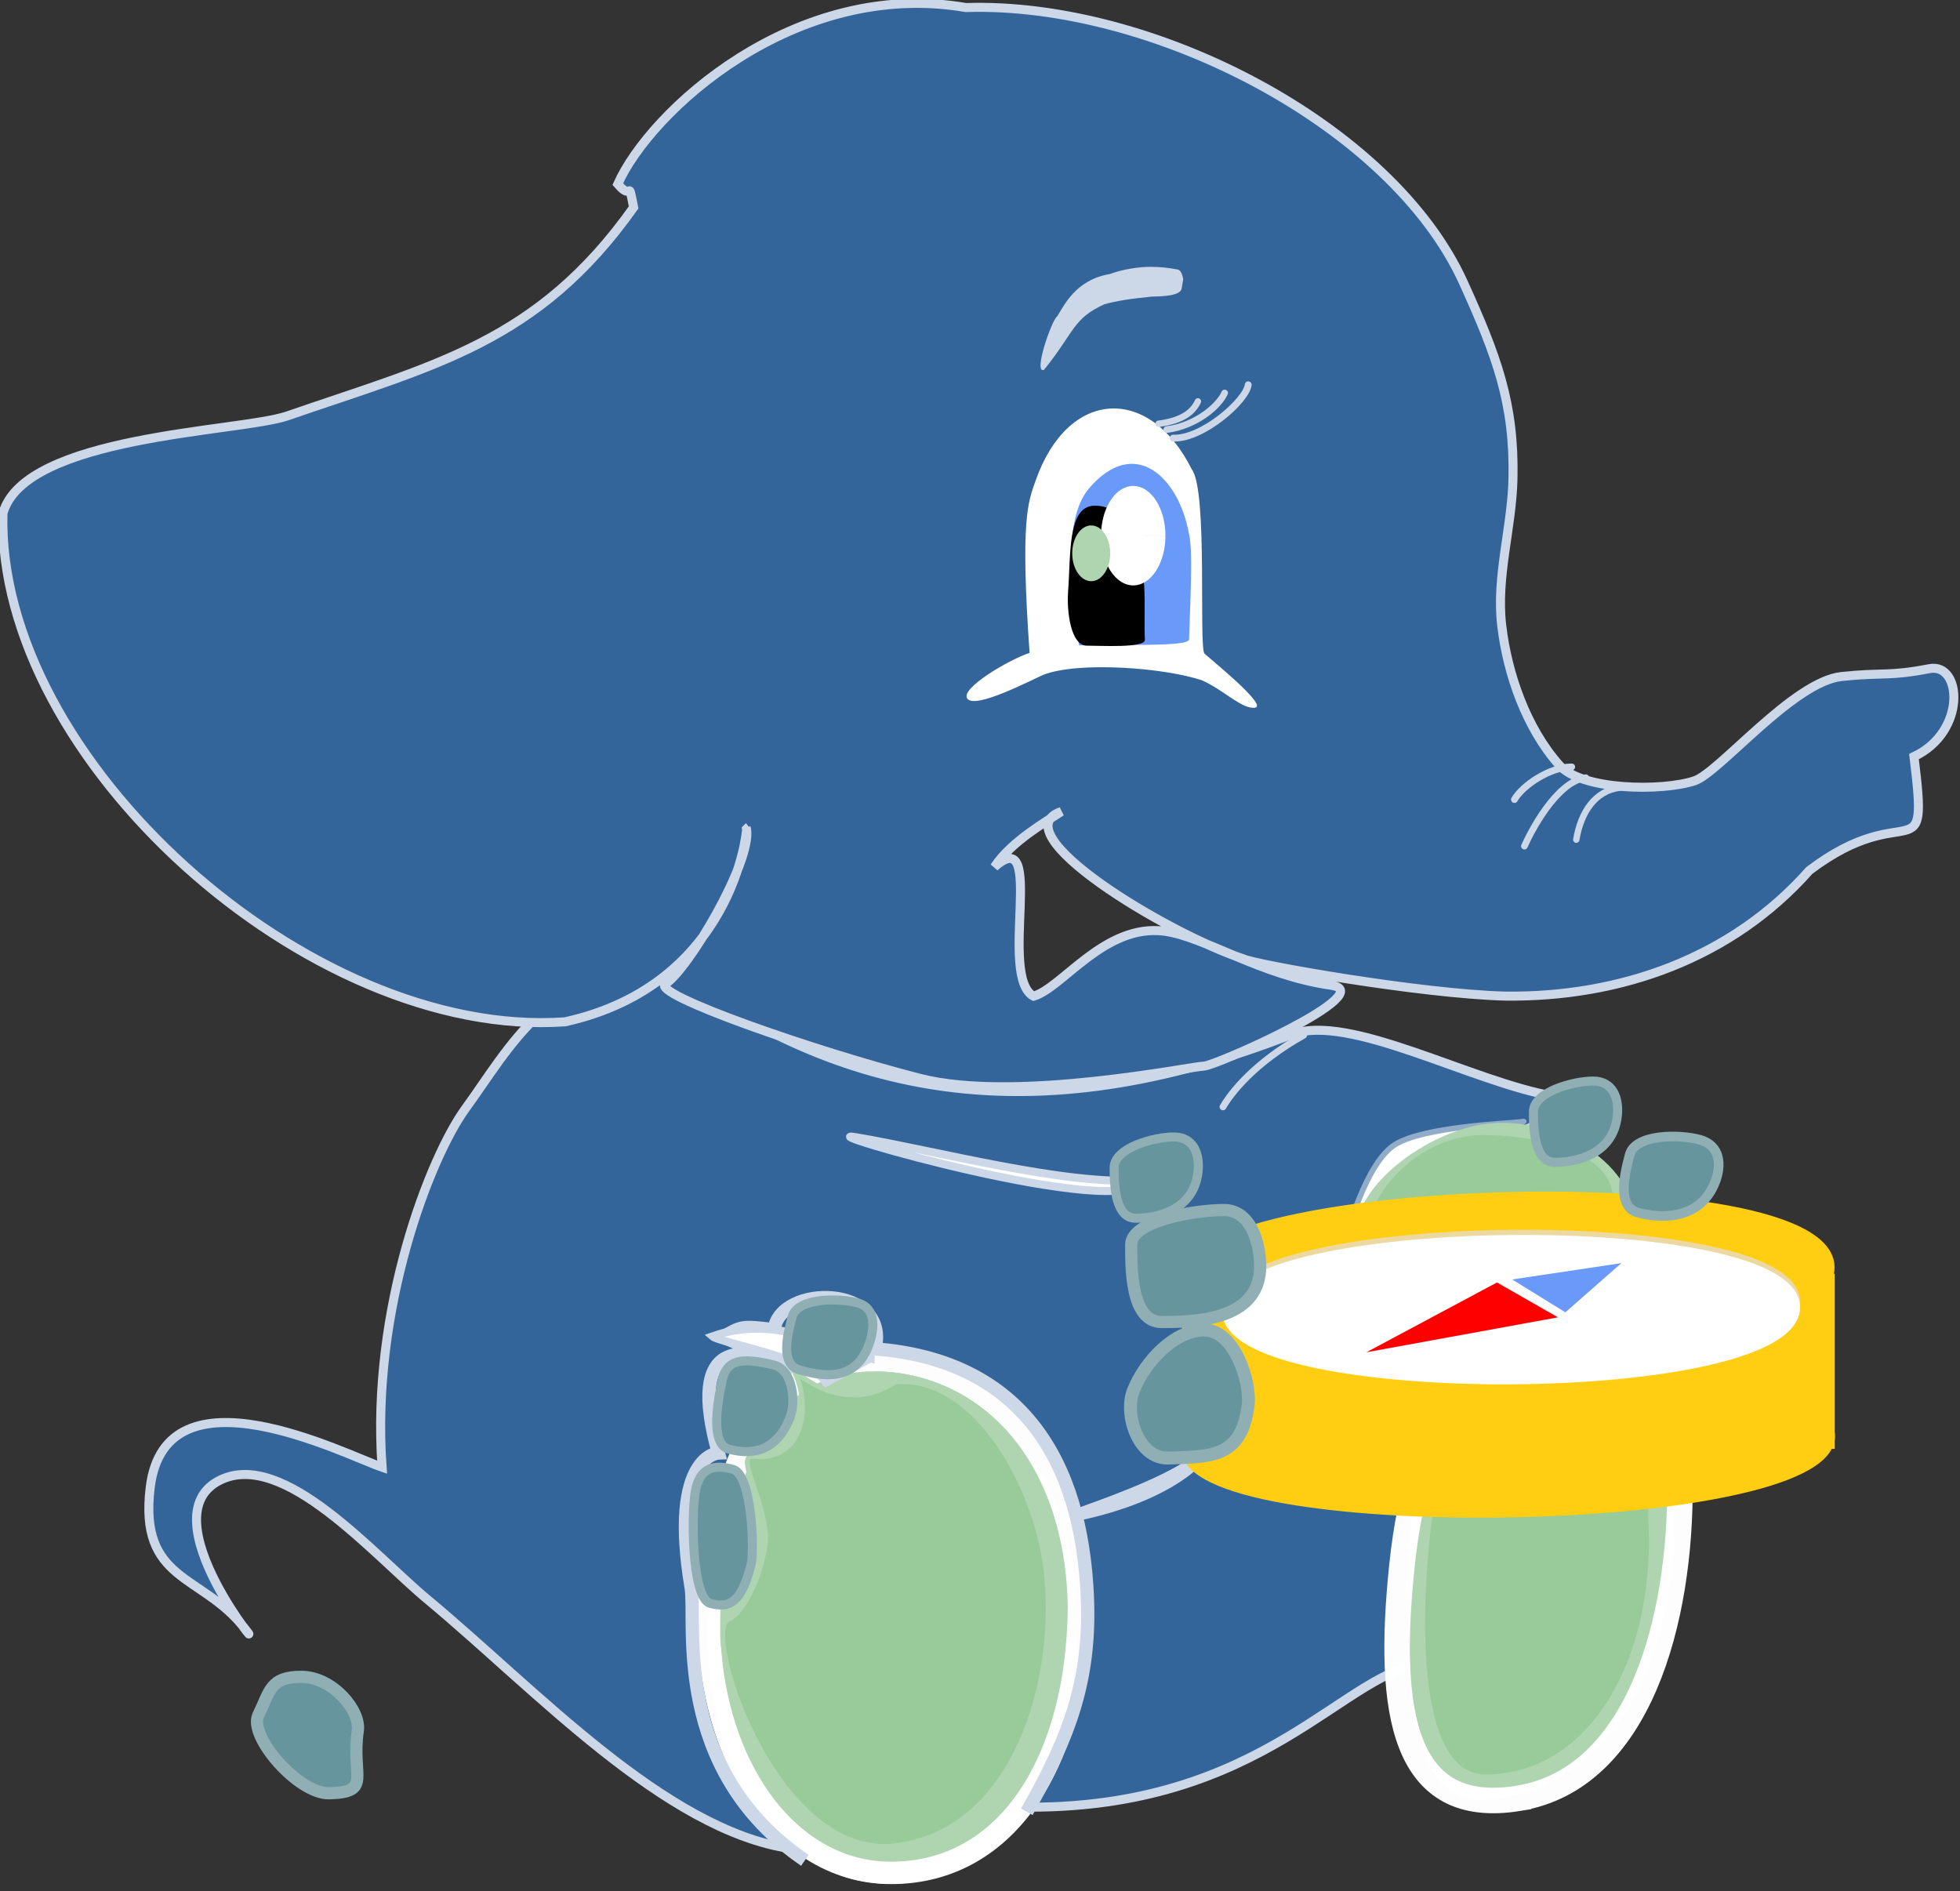 <?xml version="1.0" encoding="UTF-8" standalone="no"?>
<!-- Created with Inkscape (http://www.inkscape.org/) -->

<svg
   xmlns:dc="http://purl.org/dc/elements/1.1/"
   xmlns:cc="http://creativecommons.org/ns#"
   xmlns:rdf="http://www.w3.org/1999/02/22-rdf-syntax-ns#"
   xmlns:svg="http://www.w3.org/2000/svg"
   xmlns="http://www.w3.org/2000/svg"
   xmlns:sodipodi="http://sodipodi.sourceforge.net/DTD/sodipodi-0.dtd"
   xmlns:inkscape="http://www.inkscape.org/namespaces/inkscape"
   width="738.499"
   height="712.609"
   id="svg2"
   version="1.1"
   inkscape:version="0.92.3 (2405546, 2018-03-11)"
   sodipodi:docname="pgRouting.svg">
  <rect width="100%" height="100%" fill="#333333" stroke="none"/>
  <defs
     id="defs4">
    <inkscape:perspective
       sodipodi:type="inkscape:persp3d"
       inkscape:vp_x="0 : 526.18109 : 1"
       inkscape:vp_y="0 : 1000 : 0"
       inkscape:vp_z="744.09448 : 526.18109 : 1"
       inkscape:persp3d-origin="372.04724 : 350.78739 : 1"
       id="perspective4078" />
    <linearGradient
       y2="11.232"
       x2="197.17"
       y1="249.007"
       x1="200.788"
       gradientUnits="userSpaceOnUse"
       id="Gradient_1">
      <stop
         id="stop5"
         stop-color="#589632"
         offset="0" />
      <stop
         id="stop7"
         stop-color="#93B023"
         offset="1" />
    </linearGradient>
    <linearGradient
       y2="16.928"
       x2="126.351"
       y1="252.718"
       x1="129.939"
       gradientUnits="userSpaceOnUse"
       id="Gradient_2">
      <stop
         id="stop10"
         stop-color="#589632"
         offset="0" />
      <stop
         id="stop12"
         stop-color="#93B023"
         offset="1" />
    </linearGradient>
  </defs>
  <sodipodi:namedview
     id="base"
     pagecolor="#ffffff"
     bordercolor="#666666"
     borderopacity="1.0"
     inkscape:pageopacity="0"
     inkscape:pageshadow="2"
     inkscape:zoom="1.1009789"
     inkscape:cx="245.68879"
     inkscape:cy="363.32583"
     inkscape:document-units="px"
     inkscape:current-layer="layer3"
     showgrid="false"
     inkscape:window-width="1600"
     inkscape:window-height="842"
     inkscape:window-x="0"
     inkscape:window-y="0"
     inkscape:window-maximized="1"
     fit-margin-top="0"
     fit-margin-left="0"
     fit-margin-right="0"
     fit-margin-bottom="0" />
  <g
     inkscape:label="Layer 1"
     inkscape:groupmode="layer"
     id="layer1"
     style="display:inline"
     transform="translate(-3.792,-249.733)">
    <path
       style="display:inline;fill:#34659a;fill-opacity:1;stroke:#ccd7e7;stroke-width:3.4;stroke-linecap:butt;stroke-linejoin:miter;stroke-miterlimit:4;stroke-dasharray:none;stroke-opacity:1"
       d="m 301.781,946.301 c -47.642,-7.076 -96.086,-60.002 -136.857,-93.858 -20.303,-16.85 -54.171,-56.484 -77.986,-45.126 -28.622,13.651 20.498,70.475 8.799,55.647 -16.04,-20.329 -39.694,-17.188 -35.339,-52.844 5.769,-47.23 73.711,-12.172 87.356,-7.558 -4.328,-59.705 18.249,-117.149 31.546,-135.311 15.932,-21.761 32.642,-55.433 76.78,-52.353 64.159,47.231 136,62.87 234.176,24.667 21.681,-8.437 68.108,17.949 99.209,23.247 29.185,4.971 -79.921,29.793 -61.947,53.317 17.528,22.94 9.606,90.119 15.467,118.387 3.754,18.109 -2.835,23.542 -0.685,41.911 -31.156,0.645 -60.934,56.126 -155.16,54.177 -50.356,-50.637 -83.697,-10.602 -85.36,15.696 z"
       id="path3034-2"
       inkscape:connector-curvature="0"
       sodipodi:nodetypes="ccssscscssssccc" />
    <path
       style="fill:#ffffff;fill-opacity:1;stroke:#91acc8;stroke-width:2.097;stroke-miterlimit:4;stroke-dasharray:none;stroke-opacity:1"
       d="m 577.224,672.41 c 4.735,-0.639 -15.214,1.429 -31.726,9.268 -28.826,13.686 -35.324,38.475 -34.825,35.855 0.499,-2.619 7.789,-29.741 18.781,-36.566 10.992,-6.826 43.035,-7.918 47.77,-8.557 z"
       id="path4002"
       inkscape:connector-curvature="0"
       sodipodi:nodetypes="zszsz" />
    <g
       id="g3959"
       transform="translate(-40.447,42.138)" />
    <path
       style="fill:#ffffff;fill-opacity:1;stroke:#ccd7e7;stroke-width:3;stroke-miterlimit:4;stroke-dasharray:none;stroke-opacity:1"
       id="path4000"
       d="m 434.015,694.433 c -5.58,15.798 -128.541,-19.736 -107.563,-16.199 29.934,5.047 78.636,18.223 107.563,16.199 z"
       inkscape:connector-curvature="0"
       sodipodi:nodetypes="csc" />
    <path
       style="display:inline;fill:#ffffff;fill-opacity:1;stroke:#ccd7e7;stroke-width:3.227;stroke-miterlimit:4;stroke-dasharray:none;stroke-opacity:1"
       id="path4000-0"
       d="m 458.767,791.294 c 5.625,14.743 -83.702,37.621 -46.946,29.421 37.879,-8.45 51.376,-25.895 46.946,-29.421 z"
       inkscape:connector-curvature="0"
       sodipodi:nodetypes="csc" />
    <g
       id="g4349"
       transform="translate(-41.21,46.029)">
      <path
         sodipodi:nodetypes="ssscs"
         inkscape:connector-curvature="0"
         id="path3976"
         d="m 380.241,913.536 c -44.074,0 -73.768,-51.252 -67.877,-108.806 6.052,-59.121 27.895,-86.099 64.837,-84.279 40.194,1.981 72.685,35.704 73.819,92.567 -0.4,58.021 -26.704,100.518 -70.779,100.518 z"
         style="fill:#aed5b0;fill-opacity:1;stroke:#ffffff;stroke-width:5.545;stroke-miterlimit:4;stroke-opacity:0" />
      <path
         inkscape:transform-center-y="6.1643836"
         inkscape:transform-center-x="158.21918"
         sodipodi:nodetypes="ssscs"
         inkscape:connector-curvature="0"
         id="path3976-7"
         d="m 380.772,909.383 c -44.074,0 -73.768,-51.252 -67.877,-108.806 6.052,-59.121 27.895,-86.099 64.837,-84.279 40.194,1.981 72.685,35.704 73.819,92.567 -0.4,58.021 -26.705,100.518 -70.779,100.518 z"
         style="display:inline;fill:#aed5b0;fill-opacity:0;stroke:#ffffff;stroke-width:8.445;stroke-miterlimit:4;stroke-dasharray:none;stroke-opacity:0.986" />
      <g
         transform="translate(-2.073,-1.036)"
         id="g4323">
        <path
           style="fill:none;stroke:#ccd7e7;stroke-width:5;stroke-linecap:butt;stroke-linejoin:miter;stroke-miterlimit:4;stroke-dasharray:none;stroke-opacity:1"
           d="m 350.333,905.687 c -50.786,-34.61 -40.71,-89.993 -42.849,-102.78 -8.362,-49.991 10.26,-50.694 10.26,-50.694 -12.17,-43.824 9.355,-40.68 28.53,-31.849 l -26.719,-11.905 c 6.849,-3.913 6.854,-4.254 19.184,-2.687 2.176,-17.359 43.851,-17.037 38.021,7.213 50.801,3.883 76.39,36.667 79.79,89.318 2.286,34.378 -6.341,56.47 -22.586,85.093"
           id="path4231"
           inkscape:connector-curvature="0"
           sodipodi:nodetypes="csccccccc" />
        <path
           style="fill:#ffffff;fill-opacity:1;stroke:#ccd7e7;stroke-width:3;stroke-miterlimit:4;stroke-dasharray:none;stroke-opacity:1"
           d="m 375.121,716.505 c -1.201,0.665 -15.684,8.498 -16.885,9.164 -4.701,-9.05 -39.974,-14.945 -42.745,-17.421 22.787,-8.041 42.301,2.868 59.63,8.257 z"
           id="path3997"
           inkscape:connector-curvature="0"
           sodipodi:nodetypes="cccc" />
        <path
           style="fill:#99cb9a;fill-opacity:1;stroke:#aed5b0;stroke-width:1.842;stroke-miterlimit:4;stroke-dasharray:none;stroke-opacity:1"
           d="m 441.588,799.966 c 3.527,41.312 -13.673,96.699 -59.415,100.451 -44.103,2.238 -70.379,-80.785 -60.87,-85.412 8.758,-4.261 14.849,-25.314 14.203,-32.245 -1.468,-15.771 -11.616,-30.166 -4.124,-29.304 17.594,2.024 22.119,-18.407 14.527,-32.924 5.45,5.778 22.041,15.885 38.328,4.915 30.526,-2.886 54.694,40.687 57.35,74.519 z"
           id="path3970"
           inkscape:connector-curvature="0"
           sodipodi:nodetypes="ccsssccc" />
        <path
           style="display:inline;fill:#66959e;fill-opacity:1;stroke:#8fafb5;stroke-width:3.4;stroke-miterlimit:4;stroke-opacity:1"
           d="m 374.157,712.233 c -5.504,13.881 -18.594,10.677 -25.827,8.679 -7.233,-1.998 -4.778,-12.785 -2.779,-20.018 1.998,-7.233 17.543,-7.195 24.776,-5.197 7.233,1.998 6.259,10.411 3.83,16.536 z"
           id="path3771-5-3"
           inkscape:connector-curvature="0"
           sodipodi:nodetypes="sssss" />
        <path
           style="display:inline;fill:#66959e;fill-opacity:1;stroke:#8fafb5;stroke-width:3.4;stroke-miterlimit:4;stroke-opacity:1"
           d="m 344.685,738.96 c -5.504,13.881 -15.803,13.78 -23.036,11.782 -7.233,-1.998 -4.03,-18.698 -2.43,-26.029 1.596,-7.313 6.649,-8.78 19.33,-5.692 7.291,1.775 8.564,13.815 6.136,19.94 z"
           id="path3771-5-5"
           inkscape:connector-curvature="0"
           sodipodi:nodetypes="sssss" />
        <path
           style="display:inline;fill:#66959e;fill-opacity:1;stroke:#8fafb5;stroke-width:3.4;stroke-miterlimit:4;stroke-opacity:1"
           d="m 330.081,794.236 c -3.707,14.465 -8.198,16.618 -15.431,14.62 -7.233,-1.998 -7.253,-36.547 -5.255,-43.78 1.998,-7.233 6.663,-8.718 13.885,-6.682 7.201,2.03 8.074,30.873 6.801,35.843 z"
           id="path3771-5-6"
           inkscape:connector-curvature="0"
           sodipodi:nodetypes="sssss" />
      </g>
    </g>
    <path
       style="display:inline;fill:#66959e;fill-opacity:1;stroke:#8fafb5;stroke-width:4.595;stroke-miterlimit:4;stroke-opacity:1"
       d="m 138.609,901.808 c -2.51,17.384 5.481,23.113 -10.68,23.608 -11.7,0.358 -30.612,-21.48 -26.809,-29.402 4.455,-9.282 4.499,-14.477 16.205,-14.477 11.706,0 22.392,12.601 21.284,20.271 z"
       id="path3771-3-6-9"
       inkscape:connector-curvature="0"
       sodipodi:nodetypes="sssss" />
    <path
       style="display:inline;fill:#aed5b0;fill-opacity:1;stroke:#ffffff;stroke-width:5.545;stroke-miterlimit:4;stroke-opacity:0"
       d="m 560.605,927.848 c -44.074,0 -23.448,-142.306 -15.022,-152.334 12.355,-14.704 9.646,-18.398 42.037,-34.533 36.021,-17.944 45.74,27.413 46.873,84.276 -0.4,58.021 -29.814,102.591 -73.888,102.591 z"
       id="path3976-6"
       inkscape:connector-curvature="0"
       sodipodi:nodetypes="ssscs" />
    <path
       style="display:inline;fill:#ffffff;fill-opacity:0;stroke:#ffffff;stroke-width:9.614;stroke-miterlimit:4;stroke-dasharray:none;stroke-opacity:0.986"
       d="m 575.965,927.31 c -43.345,7.072 -49.784,-31.927 -43.914,-87.881 6.03,-57.476 27.796,-83.704 64.607,-81.935 40.052,1.925 38.971,-4.484 40.1,50.797 0.513,51.851 -15.395,111.611 -60.794,119.018 z"
       id="path3976-7-2"
       inkscape:connector-curvature="0"
       sodipodi:nodetypes="ssscs"
       inkscape:transform-center-x="157.65847"
       inkscape:transform-center-y="5.9929043" />
    <path
       style="display:inline;fill:#99cb9a;fill-opacity:1;stroke:#ffffff;stroke-width:4.682;stroke-miterlimit:4;stroke-opacity:0"
       d="m 563.475,918.297 c -36.773,0 -19.564,-121.611 -12.533,-130.181 10.309,-12.565 8.048,-15.722 35.073,-29.511 30.054,-15.334 38.162,23.427 39.108,72.02 -0.333,49.583 -24.875,87.672 -61.648,87.672 z"
       id="path3976-6-1"
       inkscape:connector-curvature="0"
       sodipodi:nodetypes="ssscs"
       inkscape:transform-center-x="101.16767"
       inkscape:transform-center-y="-4.4282834" />
    <g
       id="g3094"
       transform="translate(-40.447,42.138)">
      <path
         sodipodi:nodetypes="ssscs"
         inkscape:connector-curvature="0"
         id="path3976-6-6"
         d="m 576.626,692.499 c -32.51,0 -19.857,-17.478 -20.455,-23.221 -1.136,-10.916 17.335,-30.187 41.227,-36.898 26.569,-7.463 61.627,10.563 62.463,34.211 -0.295,24.13 -50.725,25.908 -83.234,25.908 z"
         style="display:inline;fill:#aed5b0;fill-opacity:1;stroke:#ffffff;stroke-width:3.071;stroke-miterlimit:4;stroke-opacity:0" />
      <path
         sodipodi:nodetypes="ssscs"
         inkscape:connector-curvature="0"
         id="path3976-6-6-7"
         d="m 587.506,688.24 c -25.08,0 -26.988,-15.739 -26.502,-21.525 0.918,-10.916 19.048,-31.741 42.526,-31.458 24.297,0.293 51.238,8.126 48.188,26.87 -0.227,18.952 -39.132,26.113 -64.213,26.113 z"
         style="display:inline;fill:#99cb9a;fill-opacity:1;stroke:#ffffff;stroke-width:2.391;stroke-miterlimit:4;stroke-opacity:0" />
    </g>
    <path
       style="fill:#66959e;fill-opacity:1;stroke:#8fafb5;stroke-width:3.4;stroke-miterlimit:4;stroke-opacity:1"
       d="m 455.209,691.206 c -1.609,14.845 -15.984,17.547 -23.488,17.547 -7.504,0 -8.141,-11.529 -8.141,-19.032 0,-7.504 14.994,-11.607 22.498,-11.607 7.504,0 9.841,6.542 9.131,13.092 z"
       id="path3771"
       inkscape:connector-curvature="0"
       sodipodi:nodetypes="sssss" />
    <rect
       style="fill:#ffce12;fill-opacity:1;stroke:#ffce12;stroke-width:2.778;stroke-miterlimit:4;stroke-dasharray:none;stroke-opacity:1"
       id="rect4115"
       width="243.042"
       height="63.214"
       x="450.667"
       y="731.047" />
    <path
       style="display:inline;fill:#ffce12;fill-opacity:1;stroke:#ffce12;stroke-width:3.878;stroke-miterlimit:4;stroke-opacity:1"
       d="m 693.082,727.202 c 0.115,40.001 -240.448,38.923 -241.595,3.688 -1.147,-35.235 241.48,-43.689 241.595,-3.688 z"
       id="path3922-1-0-9"
       inkscape:connector-curvature="0"
       sodipodi:nodetypes="zzz"
       inkscape:transform-center-y="52.363395"
       inkscape:transform-center-x="1.8926739" />
    <path
       style="display:inline;fill:#ffce12;fill-opacity:1;stroke:#ecd9a1;stroke-width:3.659;stroke-miterlimit:4;stroke-opacity:1"
       d="m 680.235,740.414 c -0.276,35.491 -213.777,36.295 -214.027,1.656 -0.249,-34.639 214.303,-37.148 214.027,-1.656 z"
       id="path3922-1-0"
       inkscape:connector-curvature="0"
       sodipodi:nodetypes="zzz"
       inkscape:transform-center-y="52.593337" />
    <path
       style="display:inline;fill:#ffce12;fill-opacity:1;stroke:#ffce12;stroke-width:3.884;stroke-miterlimit:4;stroke-opacity:1"
       d="m 693.222,791.278 c -1.595,35.343 -243.291,38.664 -242.322,4.176 0.97,-34.488 243.917,-39.519 242.322,-4.176 z"
       id="path3922-1-0-9-3"
       inkscape:connector-curvature="0"
       sodipodi:nodetypes="zzz"
       inkscape:transform-center-y="52.357797"
       inkscape:transform-center-x="1.8983719" />
    <path
       style="display:inline;fill:#ffffff;fill-opacity:1;stroke:#ffffff;stroke-width:3.659;stroke-miterlimit:4;stroke-opacity:1"
       d="m 680.205,742.37 c -0.276,35.491 -213.777,36.295 -214.027,1.656 -0.249,-34.639 214.303,-37.148 214.027,-1.656 z"
       id="path3922-1"
       inkscape:connector-curvature="0"
       sodipodi:nodetypes="zzz"
       inkscape:transform-center-y="52.593337" />
    <g
       id="g3966"
       transform="translate(73.617,80.823)">
      <path
         sodipodi:nodetypes="cccc"
         inkscape:connector-curvature="0"
         id="path3945"
         d="m 445,678.434 49.22,-26.307 22.953,13.135 z"
         inkscape:transform-center-y="0.564922"
         inkscape:transform-center-x="-1.4436442"
         style="fill:#ff0000;fill-opacity:1;stroke:#ffffff;stroke-width:0;stroke-miterlimit:4;stroke-dasharray:none;stroke-opacity:1" />
      <path
         sodipodi:nodetypes="cccc"
         inkscape:connector-curvature="0"
         id="path3945-2"
         d="m 519.985,663.373 -20.065,-12.378 41.167,-6.151 z"
         inkscape:transform-center-y="0.564922"
         inkscape:transform-center-x="-1.4436442"
         style="display:inline;fill:#6a9af9;fill-opacity:1;stroke:#ffffff;stroke-width:0;stroke-miterlimit:4;stroke-dasharray:none;stroke-opacity:1" />
    </g>
    <path
       style="display:inline;fill:#66959e;fill-opacity:1;stroke:#8fafb5;stroke-width:4.595;stroke-miterlimit:4;stroke-opacity:1"
       d="m 478.378,730.056 c -2.51,17.384 -25.154,17.797 -36.859,17.797 -11.706,0 -11.505,-20.396 -11.505,-29.183 0,-8.787 23.247,-13.012 34.953,-13.012 11.706,0 14.518,16.728 13.411,24.398 z"
       id="path3771-3"
       inkscape:connector-curvature="0"
       sodipodi:nodetypes="sssss" />
    <path
       style="display:inline;fill:#66959e;fill-opacity:1;stroke:#8fafb5;stroke-width:4.857;stroke-miterlimit:4;stroke-opacity:1"
       d="m 474.076,779.148 c -2.421,20.132 -14.411,19.391 -30,19.964 -11.286,0.415 -16.887,-16.342 -13.219,-25.516 4.298,-10.749 15.407,-22.739 26.699,-22.739 11.291,0 17.588,19.408 16.52,28.291 z"
       id="path3771-3-6"
       inkscape:connector-curvature="0"
       sodipodi:nodetypes="sssss" />
    <path
       style="display:inline;fill:#66959e;fill-opacity:1;stroke:#8fafb5;stroke-width:3.4;stroke-miterlimit:4;stroke-opacity:1"
       d="m 613.188,670.149 c -1.609,14.845 -15.984,17.547 -23.488,17.547 -7.504,0 -8.141,-11.529 -8.141,-19.032 0,-7.504 14.994,-11.607 22.498,-11.607 7.504,0 9.841,6.542 9.131,13.092 z"
       id="path3771-7"
       inkscape:connector-curvature="0"
       sodipodi:nodetypes="sssss" />
    <path
       style="display:inline;fill:#66959e;fill-opacity:1;stroke:#8fafb5;stroke-width:3.627;stroke-miterlimit:4;stroke-opacity:1"
       d="m 649.975,695.236 c -5.872,14.81 -21.423,13.504 -29.139,11.372 -7.717,-2.132 -5.097,-14.169 -2.965,-21.885 2.132,-7.717 18.717,-7.676 26.433,-5.545 7.717,2.132 8.262,9.523 5.671,16.057 z"
       id="path3771-5"
       inkscape:connector-curvature="0"
       sodipodi:nodetypes="sssss" />
    <path
       sodipodi:nodetypes="cc"
       inkscape:connector-curvature="0"
       id="path3882-3-9-0"
       d="m 494.989,639.777 c -18.546,10.418 -27.227,21.563 -30.397,27.006"
       style="display:inline;fill:none;stroke:#ccd7e7;stroke-width:2.57;stroke-linecap:round;stroke-linejoin:miter;stroke-miterlimit:4;stroke-dasharray:none;stroke-dashoffset:0;stroke-opacity:1" />
  </g>
  <g
     inkscape:groupmode="layer"
     id="layer5"
     inkscape:label="head"
     style="display:inline">
    <g
       id="g1165"
       transform="translate(19.982,-17.257)">
      <path
         style="display:inline;fill:#34659a;fill-opacity:1;stroke:#ccd7e7;stroke-width:3.4;stroke-linecap:butt;stroke-linejoin:miter;stroke-miterlimit:4;stroke-dasharray:none;stroke-opacity:1"
         d="m 261.298,329.591 c 0.256,0.171 -4.858,58.615 -68.37,72.669 -96.419,6.813 -214.373,-98.98 -211.798,-191.64 8.255,-29.304 88.636,-30.56 106.824,-36.545 56.015,-19.368 94.7,-27.777 130.806,-78.67 -2.389,-11.862 -0.112,-1.858 -5.974,-8.777 12.074,-27.267 66.589,-77.636 131.178,-66.528 70.147,-2.253 160.489,44.204 187.427,103.559 12.58,27.718 19.284,45.6 18.697,73.868 -0.384,18.49 -6.404,36.95 -4.255,55.319 2.163,18.49 9.339,38.8 21.711,52.71 8.543,9.605 38.759,9.919 50.964,5.887 9.266,-3.061 37.181,-37.398 55.451,-39.303 15.535,-1.62 17.692,0.035 33.023,-2.946 12.256,-2.383 14.149,23.76 -5.804,33.135 5.622,45.571 -1.76,14.406 -39.443,42.918 -29.365,33.184 -71.373,47.825 -114.439,47.329 -32.288,-0.827 -94.512,-11.902 -98.768,-14.03 -29.43,-9.776 -91.61,-47.715 -68.654,-55.488 -4.418,3.017 -18.888,11.111 -25.161,20.852 19.665,-17.383 1.255,41.445 14.741,48.695 10.917,-3.176 26.768,-27.424 49.258,-24.488 15.028,1.962 36.228,16.605 62.828,20.368 19.032,2.693 -43.729,30.473 -47.985,30.473 -4.255,0 -70.895,13.831 -106.905,4.609 -39.89,-10.215 -102.027,-31.898 -95.854,-35.64 8.135,-4.932 32.625,-45.724 30.501,-58.337 z"
         id="path3034"
         inkscape:connector-curvature="0"
         sodipodi:nodetypes="cccccccssssssscccccccsssssc" />
      <g
         transform="rotate(180,530.031,339.283)"
         style="display:inline"
         id="g3909-5-3">
        <path
           sodipodi:nodetypes="cc"
           inkscape:connector-curvature="0"
           id="path3882-6-6"
           d="m 469.816,364.513 c 9.222,-1.178 14.576,-9.204 16.311,-19.573"
           style="fill:none;stroke:#ccd7e7;stroke-width:2.407;stroke-linecap:round;stroke-linejoin:miter;stroke-miterlimit:4;stroke-dasharray:none;stroke-dashoffset:0;stroke-opacity:1" />
        <path
           sodipodi:nodetypes="cc"
           inkscape:connector-curvature="0"
           id="path3882-5-2-7"
           d="m 482.541,368.287 c 11.205,-1.508 21.02,-20.959 23.129,-25.799"
           style="display:inline;fill:none;stroke:#ccd7e7;stroke-width:2.502;stroke-linecap:round;stroke-linejoin:miter;stroke-miterlimit:4;stroke-dasharray:none;stroke-dashoffset:0;stroke-opacity:1" />
        <path
           sodipodi:nodetypes="cc"
           inkscape:connector-curvature="0"
           id="path3882-3-9-5"
           d="m 487.856,372.35 c 8.215,-0.086 18.404,-6.857 21.574,-12.301"
           style="display:inline;fill:none;stroke:#ccd7e7;stroke-width:2.57;stroke-linecap:round;stroke-linejoin:miter;stroke-miterlimit:4;stroke-dasharray:none;stroke-dashoffset:0;stroke-opacity:1" />
      </g>
    </g>
  </g>
  <g
     inkscape:groupmode="layer"
     id="layer7"
     inkscape:label="eye"
     transform="translate(-3.792,-249.733)"
     style="display:inline">
    <g
       id="g1208">
      <g
         id="g3104"
         transform="translate(-657.656,62.67)"
         style="display:inline">
        <path
           sodipodi:nodetypes="cccsscsccc"
           inkscape:connector-curvature="0"
           d="m 1058.447,318.835 c -3.561,1.437 2.493,-14.831 4.094,-15.63 2.133,-3.027 5.627,-10.72 16.595,-12.433 3.656,-1.311 8.94,-2.133 12.793,-2.097 2.768,0.026 5.625,0.273 8.37,0.782 1.461,0.271 1.743,2.931 1.743,2.931 l -0.484,2.667 c -0.383,2.108 -5.929,2.289 -9.168,2.327 -6.879,0.621 -11.328,1.279 -15.04,2.262 -9.898,4.154 -9.442,8.263 -18.903,19.191 z"
           id="path3046"
           style="fill:#ffffff;fill-opacity:1;stroke-width:0.1;stroke-miterlimit:4;stroke-dasharray:none" />
        <path
           sodipodi:nodetypes="zcscszccz"
           inkscape:connector-curvature="0"
           id="path2985"
           d="m 1025.964,450.358 c -3.104,-3.837 16.136,-14.986 23.416,-17.284 -3.523,-50.323 -0.616,-56.728 2.307,-65.019 12.277,-34.823 42.975,-35.903 58.785,-4.182 6.167,7.826 2.549,67.433 4.839,69.502 2.29,2.07 23.906,19.567 19.049,20.327 -4.857,0.76 -11.707,-6.592 -19.875,-10.236 -14.153,-4.859 -46.946,-7.317 -60.123,-2.069 -5.383,2.426 -25.295,12.797 -28.399,8.96 z"
           style="fill:#ffffff;fill-opacity:1;fill-rule:nonzero;stroke:none" />
        <path
           sodipodi:nodetypes="accsca"
           inkscape:connector-curvature="0"
           id="path2988"
           d="m 1064.722,397.218 c 0.712,-8.924 1.255,-18.998 6.882,-25.961 17.229,-20.284 33.902,-4.64 37.833,16.901 1.673,6.555 0.289,29.041 0.035,39.857 -0.069,2.929 -27.462,1.655 -41.44,2.224 0,0 -4.189,-21.994 -3.309,-33.021 z"
           style="fill:#6a9af9;fill-opacity:1" />
        <path
           sodipodi:nodetypes="ssssss"
           inkscape:connector-curvature="0"
           id="path2994"
           d="m 1089.371,393.954 c 4.756,10.413 2.894,21.484 3.457,34.17 0.143,3.222 -17.055,2.187 -21.87,2.218 -6.016,0.038 -7.613,-12.809 -7.073,-20.243 1.064,-14.64 -0.217,-32.499 10.064,-32.499 10.28,0 12.31,9.538 15.423,16.354 z"
           style="fill:#000000;fill-opacity:1" />
        <path
           transform="translate(690.764,0.131)"
           d="m 409.796,388.771 a 12.12,18.737 0 0 1 -12.114,18.737 12.12,18.737 0 0 1 -12.125,-18.72 12.12,18.737 0 0 1 12.103,-18.754 12.12,18.737 0 0 1 12.136,18.703 l -12.12,0.034 z"
           sodipodi:ry="18.736645"
           sodipodi:rx="12.119893"
           sodipodi:cy="388.77084"
           sodipodi:cx="397.67615"
           id="path2999"
           style="fill:#ffffff;fill-opacity:1"
           sodipodi:type="arc"
           sodipodi:start="0"
           sodipodi:end="6.2813648" />
      </g>
      <ellipse
         ry="10.506"
         rx="7.154"
         cy="458.215"
         cx="414.945"
         id="path2999-1"
         style="display:inline;fill:#aed5b0;fill-opacity:1;stroke-width:0.553" />
      <g
         id="g3909"
         style="display:inline"
         transform="translate(-40.447,42.138)">
        <path
           style="fill:none;stroke:#ccd7e7;stroke-width:2.407;stroke-linecap:round;stroke-linejoin:miter;stroke-miterlimit:4;stroke-dasharray:none;stroke-dashoffset:0;stroke-opacity:1"
           d="m 480.793,367.257 c 9.222,-1.178 13.073,-4.647 14.808,-8.429"
           id="path3882"
           inkscape:connector-curvature="0"
           sodipodi:nodetypes="cc" />
        <path
           style="display:inline;fill:none;stroke:#ccd7e7;stroke-width:2.502;stroke-linecap:round;stroke-linejoin:miter;stroke-miterlimit:4;stroke-dasharray:none;stroke-dashoffset:0;stroke-opacity:1"
           d="m 483.851,369.469 c 11.205,-1.508 19.71,-8.969 21.818,-13.809"
           id="path3882-5"
           inkscape:connector-curvature="0"
           sodipodi:nodetypes="cc" />
        <path
           style="display:inline;fill:none;stroke:#ccd7e7;stroke-width:2.57;stroke-linecap:round;stroke-linejoin:miter;stroke-miterlimit:4;stroke-dasharray:none;stroke-dashoffset:0;stroke-opacity:1"
           d="m 486.274,372.667 c 10.979,0.466 27.586,-14.157 28.274,-20.097"
           id="path3882-3"
           inkscape:connector-curvature="0"
           sodipodi:nodetypes="cc" />
      </g>
      <path
         sodipodi:nodetypes="cccsscsccc"
         inkscape:connector-curvature="0"
         d="m 397.174,389.067 c -4.282,1.849 2.998,-19.077 4.924,-20.105 2.566,-3.893 6.766,-13.79 19.957,-15.993 4.397,-1.686 10.751,-2.744 15.384,-2.698 3.329,0.033 6.765,0.351 10.065,1.006 1.757,0.349 2.096,3.77 2.096,3.77 l -0.582,3.431 c -0.46,2.712 -7.13,2.945 -11.025,2.994 -8.272,0.799 -13.623,1.645 -18.087,2.91 -11.904,5.343 -11.355,10.629 -22.733,24.685 z"
         id="path3046-7"
         style="display:inline;fill:#ccd7e7;fill-opacity:1;stroke-width:0.1;stroke-miterlimit:4;stroke-dasharray:none" />
    </g>
  </g>
  <g
     inkscape:groupmode="layer"
     id="layer3"
     inkscape:label="qgis"
     style="display:inline" />
</svg>
